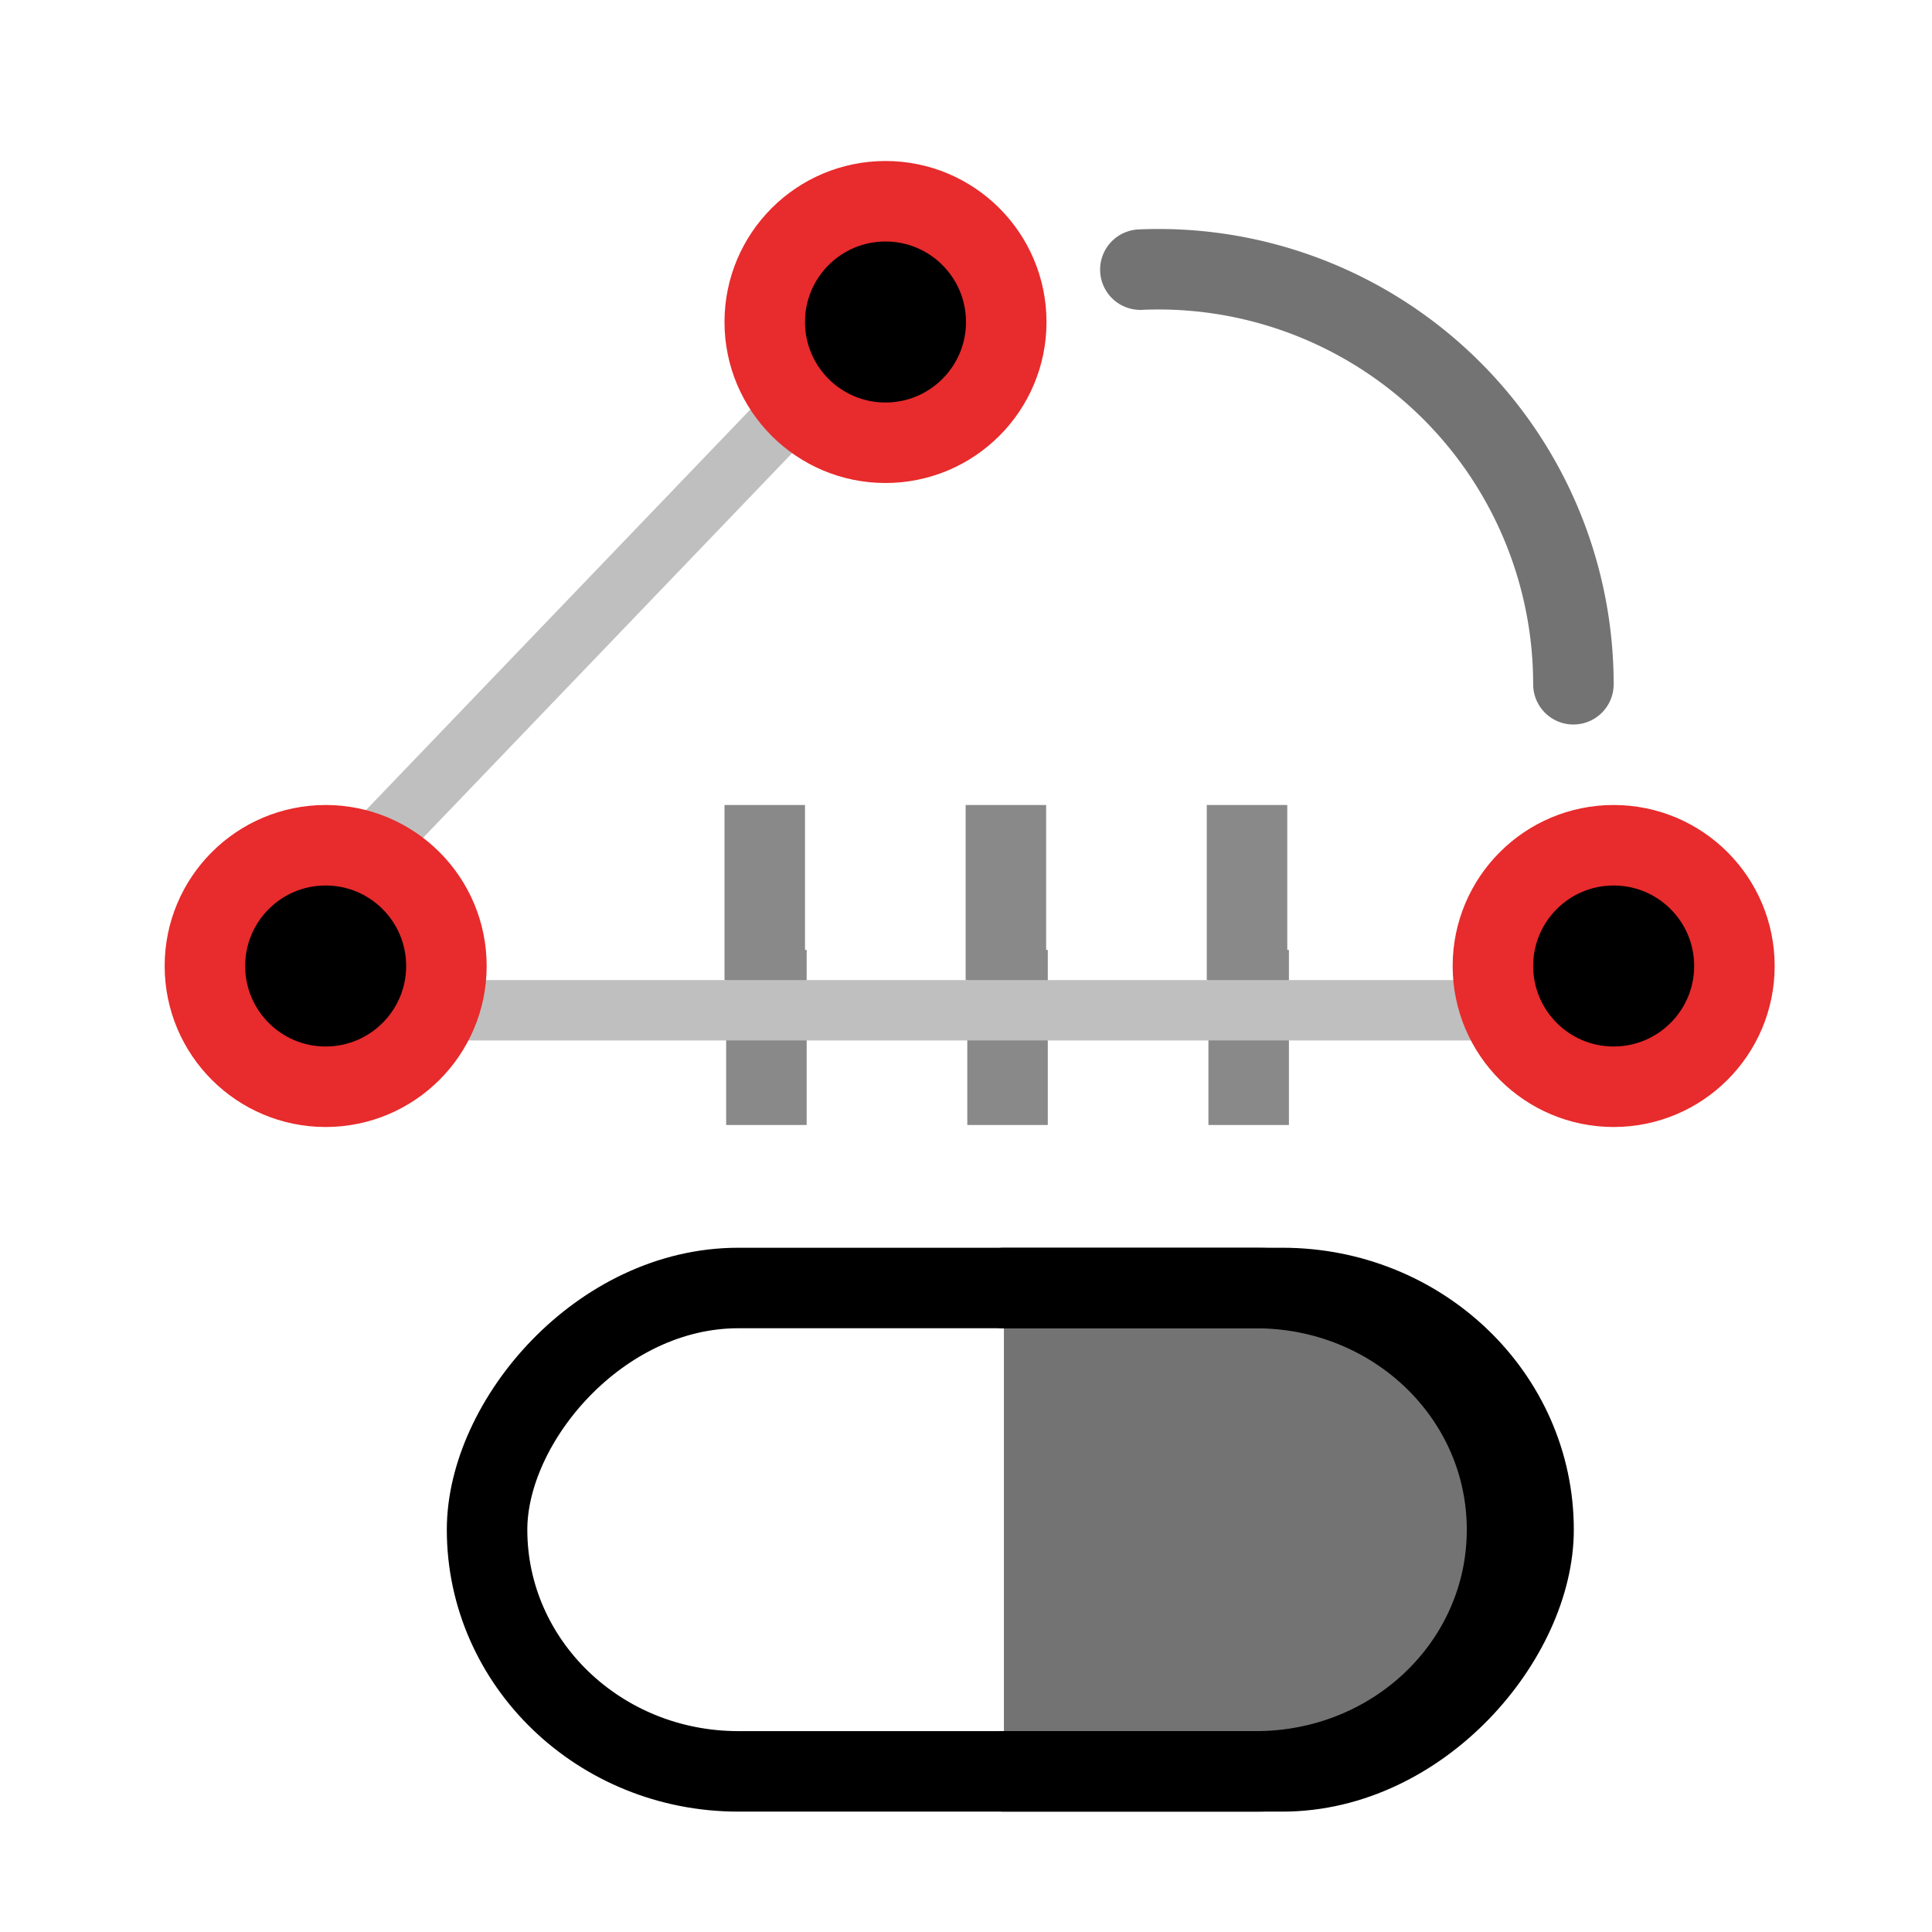 <?xml version="1.0" encoding="UTF-8" standalone="no"?>
<!-- Created with Inkscape (http://www.inkscape.org/) -->

<svg
   width="48"
   height="48"
   viewBox="0 0 48 48"
   version="1.1"
   id="svg1"
   xml:space="preserve"
   inkscape:version="1.3 (0e150ed, 2023-07-21)"
   sodipodi:docname="SlicerMarkupsMenuToggleV1.svg"
   inkscape:export-filename="../../../../../../Desktop/m-24.png"
   inkscape:export-xdpi="48"
   inkscape:export-ydpi="48"
   xmlns:inkscape="http://www.inkscape.org/namespaces/inkscape"
   xmlns:sodipodi="http://sodipodi.sourceforge.net/DTD/sodipodi-0.dtd"
   xmlns="http://www.w3.org/2000/svg"
   xmlns:svg="http://www.w3.org/2000/svg"><sodipodi:namedview
     id="namedview1"
     pagecolor="#ffffff"
     bordercolor="#111111"
     borderopacity="1"
     inkscape:showpageshadow="0"
     inkscape:pageopacity="0"
     inkscape:pagecheckerboard="1"
     inkscape:deskcolor="#d1d1d1"
     inkscape:document-units="px"
     showgrid="true"
     inkscape:zoom="8.8652482"
     inkscape:cx="25.38"
     inkscape:cy="34.968"
     inkscape:window-width="1440"
     inkscape:window-height="771"
     inkscape:window-x="165"
     inkscape:window-y="46"
     inkscape:window-maximized="0"
     inkscape:current-layer="layer2"
     showguides="true"><inkscape:grid
       id="grid1"
       units="px"
       originx="0"
       originy="0"
       spacingx="1"
       spacingy="1"
       empcolor="#0099e5"
       empopacity="0.302"
       color="#0099e5"
       opacity="0.149"
       empspacing="2"
       dotted="false"
       gridanglex="30"
       gridanglez="30"
       visible="true" /><inkscape:grid
       id="grid2"
       units="px"
       originx="20"
       originy="20"
       spacingx="40"
       spacingy="40"
       empcolor="#cd0000"
       empopacity="0.302"
       color="#e5001a"
       opacity="0.149"
       empspacing="40"
       dotted="false"
       gridanglex="30"
       gridanglez="30"
       visible="true" /></sodipodi:namedview><defs
     id="defs1"><inkscape:perspective
       sodipodi:type="inkscape:persp3d"
       inkscape:vp_x="0 : 24 : 1"
       inkscape:vp_y="0 : 1000 : 0"
       inkscape:vp_z="48 : 24 : 1"
       inkscape:persp3d-origin="24 : 16 : 1"
       id="perspective8" /></defs><g
     inkscape:groupmode="layer"
     id="layer2"
     inkscape:label="Layer 2"><g
       id="g8"
       style="stroke:#898989;stroke-width:2;stroke-dasharray:none;stroke-opacity:1"
       transform="translate(0.291,-16)"><path
         style="fill:none;stroke:#898989;stroke-width:2;stroke-linecap:butt;stroke-linejoin:miter;stroke-dasharray:none;stroke-opacity:1"
         d="m 18.709,36 v 4.35"
         id="path3" /><path
         style="fill:none;stroke:#898989;stroke-width:2;stroke-linecap:butt;stroke-linejoin:miter;stroke-dasharray:none;stroke-opacity:1"
         d="m 24.7,36 v 4.35"
         id="path3-2" /><path
         style="fill:none;stroke:#898989;stroke-width:2;stroke-linecap:butt;stroke-linejoin:miter;stroke-dasharray:none;stroke-opacity:1"
         d="m 30.691,36 v 4.35"
         id="path3-9" /></g><g
       id="g8-9"
       transform="translate(0.332,-12.4)"
       style="stroke:#898989;stroke-width:2;stroke-dasharray:none;stroke-opacity:1"><path
         style="fill:none;stroke:#898989;stroke-width:2;stroke-linecap:butt;stroke-linejoin:miter;stroke-dasharray:none;stroke-opacity:1"
         d="m 18.709,36 v 4.35"
         id="path3-94" /><path
         style="fill:none;stroke:#898989;stroke-width:2;stroke-linecap:butt;stroke-linejoin:miter;stroke-dasharray:none;stroke-opacity:1"
         d="m 24.7,36 v 4.35"
         id="path3-2-9" /><path
         style="fill:none;stroke:#898989;stroke-width:2;stroke-linecap:butt;stroke-linejoin:miter;stroke-dasharray:none;stroke-opacity:1"
         d="m 30.691,36 v 4.35"
         id="path3-9-1" /></g><path
       style="fill:#bfbfbf;stroke:#bfbfbf;stroke-width:1.5;stroke-linecap:butt;stroke-linejoin:miter;stroke-dasharray:none;stroke-opacity:1"
       d="M 11.091,25.1 H 37.091"
       id="path2" /><path
       style="fill:none;stroke:#bfbfbf;stroke-width:1.5;stroke-linecap:butt;stroke-linejoin:miter;stroke-dasharray:none;stroke-opacity:1"
       d="M 5.091,25.381 23.091,6.619"
       id="path2-3" /><circle
       style="fill:#000000;fill-opacity:1;stroke:#e82b2c;stroke-width:2;stroke-linecap:round;stroke-linejoin:round;stroke-dasharray:none;stroke-dashoffset:0;stroke-opacity:1;paint-order:fill markers stroke"
       id="path12-1"
       cx="8.091"
       cy="24"
       r="3" /><circle
       style="fill:#000000;fill-opacity:1;stroke:#e82b2c;stroke-width:2;stroke-linecap:round;stroke-linejoin:round;stroke-dasharray:none;stroke-dashoffset:0;stroke-opacity:1;paint-order:fill markers stroke"
       id="path12-1-1"
       cx="22"
       cy="8"
       r="3" /><circle
       style="fill:#000000;fill-opacity:1;stroke:#e82b2c;stroke-width:2;stroke-linecap:round;stroke-linejoin:round;stroke-dasharray:none;stroke-dashoffset:0;stroke-opacity:1;paint-order:fill markers stroke"
       id="path12-7"
       cx="40.091"
       cy="24"
       r="3" /><path
       id="rect4-1"
       style="fill:#737373;fill-opacity:1;stroke:#000000;stroke-width:2;stroke-linecap:round;stroke-linejoin:round;paint-order:fill markers stroke"
       d="m 24.942,44.009 h 6.26 c 3.457,0 6.24,-2.678 6.24,-6.004 0,-3.326 -2.783,-6.004 -6.24,-6.004 v 0 l -6.26,-1e-6" /><rect
       style="fill:none;fill-opacity:1;stroke:#000000;stroke-width:2;stroke-linecap:round;stroke-linejoin:round;stroke-dasharray:none;stroke-opacity:1;paint-order:fill markers stroke"
       id="rect4"
       width="26"
       height="12.009"
       x="-38.101"
       y="32"
       rx="6.24"
       ry="6.545"
       transform="scale(-1,1)" /><path
       id="path6"
       style="fill:none;stroke:#737373;stroke-width:2;stroke-linecap:round;stroke-linejoin:round;paint-order:fill markers stroke;stroke-opacity:1"
       d="m 28.332,6.699 a 10.311,10.311 0 0 1 0.448,-0.01 A 10.311,10.311 0 0 1 39.091,17" /></g></svg>

